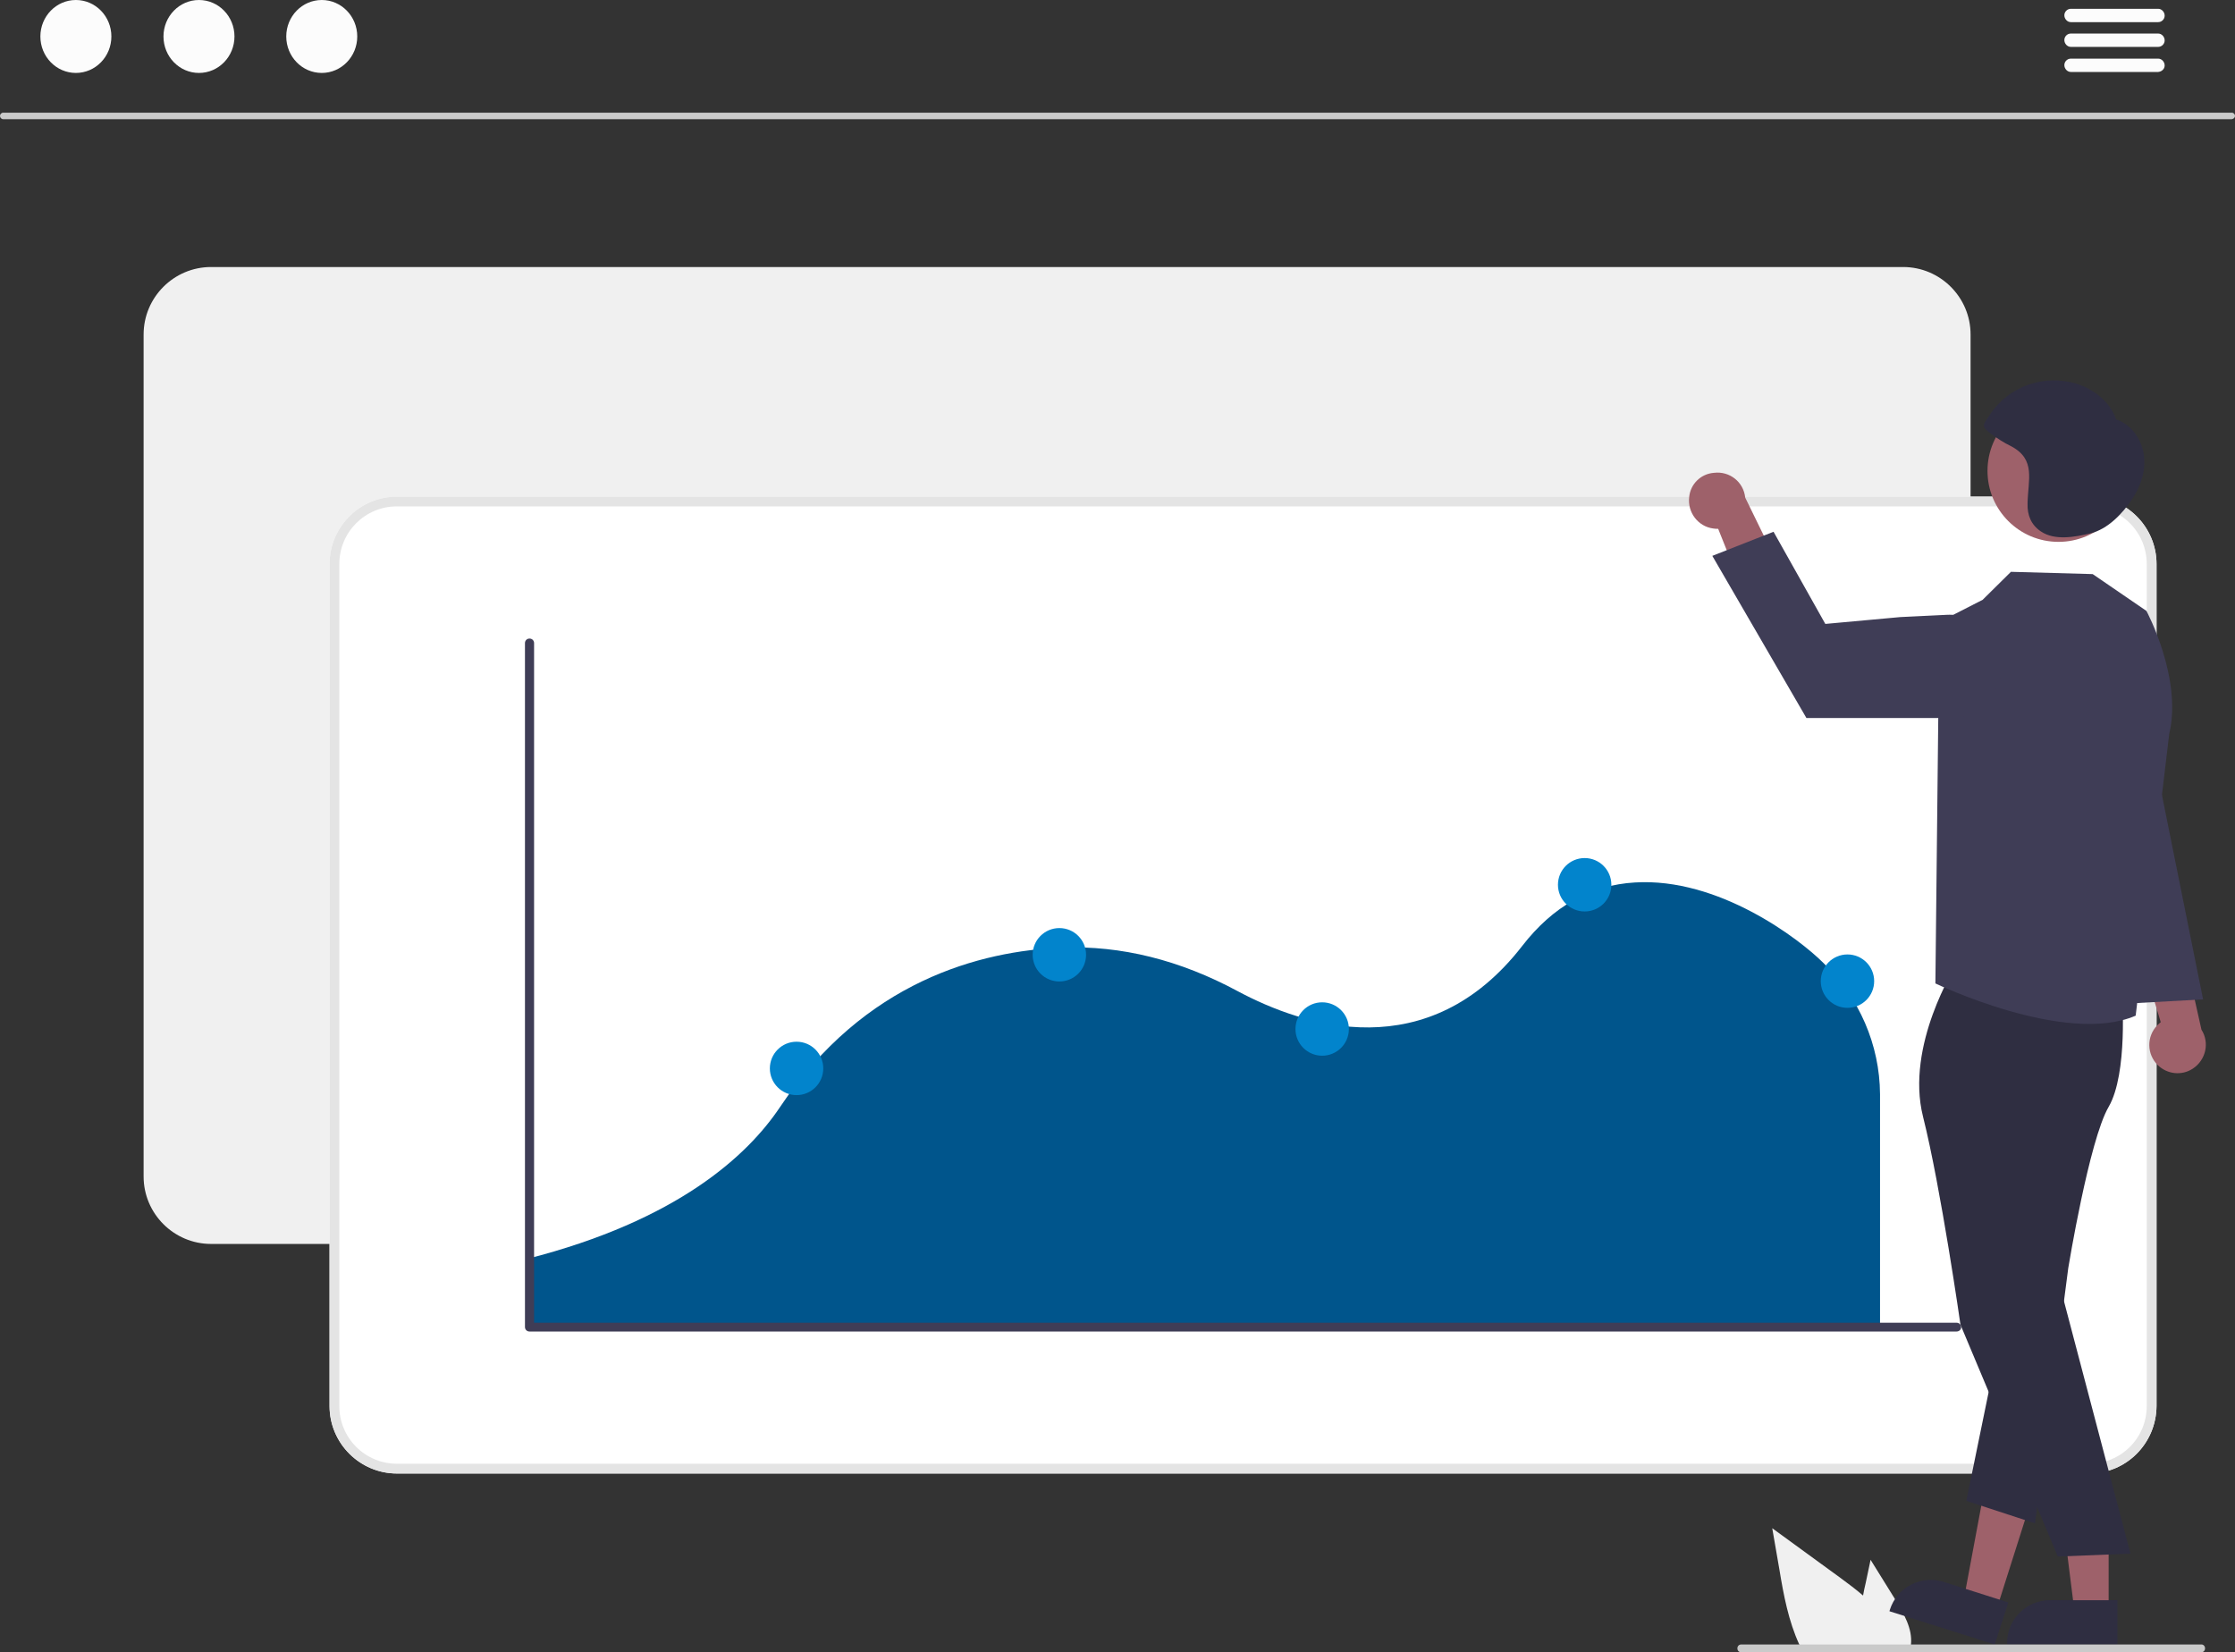 <?xml version="1.0" encoding="utf-8"?>
<!-- Generator: Adobe Illustrator 27.0.0, SVG Export Plug-In . SVG Version: 6.00 Build 0)  -->
<svg version="1.1" id="Layer_1" xmlns="http://www.w3.org/2000/svg" xmlns:xlink="http://www.w3.org/1999/xlink" x="0px" y="0px"
	 viewBox="0 0 686.3 507.4" style="enable-background:new 0 0 686.3 507.4;" xml:space="preserve">
<rect x="0" y="0" width="686.3" height="507.4" fill="#333333" stroke="none"/>
<style type="text/css">
	.st0{fill:#F0F0F0;}
	.st1{fill:#CACACA;}
	.st2{fill:#FCFCFC;}
	.st3{fill:#FFFFFF;}
	.st4{fill:#E4E4E4;}
	.st5{fill:#00558C;}
	.st6{fill:#3F3D56;}
	.st7{fill:#0284CC;}
	.st8{fill:#9E616A;}
	.st9{fill:#2F2E41;}
</style>
<path class="st0" d="M582.7,507.4h-29c-0.4-0.8-0.8-1.6-1.2-2.4c-3.3-7.2-4.8-15.1-6.1-23l-2.2-12.7c7,5.1,14,10.2,21,15.3
	c2.3,1.7,4.6,3.4,6.8,5.3c4.6,3.9,8.6,8.4,10.1,14.2c0.1,0.3,0.2,0.6,0.2,1C582.5,505.8,582.6,506.6,582.7,507.4z"/>
<path class="st0" d="M586.8,505c0,0.1,0,0.1,0,0.2c-0.1,0.8-0.3,1.5-0.5,2.2h-13c-0.4-0.8-0.8-1.6-1-2.4c-0.4-1.1-0.7-2.2-0.9-3.4
	c-0.4-3.9-0.2-7.9,0.7-11.7c0.2-1.2,0.5-2.5,0.8-3.8l1.5-7.1l7.7,12.4C584.6,495.6,587.3,500.1,586.8,505z"/>
<path class="st1" d="M685.3,36.6H1c-0.6,0-1-0.5-1-1c0-0.5,0.4-1,1-1h684.3c0.6,0,1,0.5,1,1C686.3,36.1,685.9,36.5,685.3,36.6z"/>
<ellipse class="st2" cx="23.3" cy="11.2" rx="10.9" ry="11.2"/>
<ellipse class="st2" cx="61.1" cy="11.2" rx="10.9" ry="11.2"/>
<ellipse class="st2" cx="98.8" cy="11.2" rx="10.9" ry="11.2"/>
<path class="st2" d="M662.7,6.8h-26.8c-1.1,0-2-1-2-2.1c0-1.1,0.9-2,2-2h26.8c1.1,0,2,1,2,2.1C664.7,5.9,663.8,6.8,662.7,6.8z"/>
<path class="st2" d="M662.7,14.4h-26.8c-1.1,0-2-1-2-2.1c0-1.1,0.9-2,2-2h26.8c1.1,0,2,1,2,2.1C664.7,13.5,663.8,14.4,662.7,14.4z"
	/>
<path class="st2" d="M662.7,22.1h-26.8c-1.1,0-2-1-2-2.1c0-1.1,0.9-2,2-2h26.8c1.1,0,2,1,2,2.1C664.7,21.2,663.8,22,662.7,22.1z"/>
<path class="st0" d="M584.4,382H64.8c-11.4,0-20.7-9.3-20.7-20.7V102.7c0-11.4,9.3-20.7,20.7-20.7h519.6c11.4,0,20.7,9.3,20.7,20.7
	v258.6C605.1,372.7,595.9,382,584.4,382z"/>
<path class="st3" d="M641.5,452.5H121.9c-11.4,0-20.7-9.3-20.7-20.7V173.2c0-11.4,9.3-20.7,20.7-20.7h519.6
	c11.4,0,20.7,9.3,20.7,20.7v258.6C662.1,443.3,652.9,452.5,641.5,452.5z"/>
<path class="st4" d="M641.5,452.5H121.9c-11.4,0-20.7-9.3-20.7-20.7V173.2c0-11.4,9.3-20.7,20.7-20.7h519.6
	c11.4,0,20.7,9.3,20.7,20.7v258.6C662.1,443.3,652.9,452.5,641.5,452.5z M121.9,155.5c-9.8,0-17.7,7.9-17.7,17.7v258.6
	c0,9.8,7.9,17.7,17.7,17.7h519.6c9.8,0,17.7-7.9,17.7-17.7V173.2c0-9.8-7.9-17.7-17.7-17.7L121.9,155.5z"/>
<path class="st5" d="M161.8,407.3h415.5V336c-0.1-15.2-6.4-29.6-17.3-40.2l-0.1-0.1c-7.4-7.4-32.2-26.3-57.9-24.7
	c-13.6,0.8-25.2,7.4-34.5,19.4c-29,37.5-67.2,24.8-87.4,14c-17.8-9.6-35.9-14.1-53.9-13.4c-25.2,1-60.8,10.3-86.7,49
	c-9.9,14.8-31.4,34.8-77.7,46.6L161.8,407.3z"/>
<path class="st6" d="M600.8,408.9H162.6c-0.8,0-1.4-0.6-1.4-1.4v-210c0-0.8,0.6-1.4,1.4-1.4c0.8,0,1.4,0.6,1.4,1.4v208.7h436.8
	c0.8,0,1.4,0.6,1.4,1.4S601.5,408.9,600.8,408.9L600.8,408.9z"/>
<circle class="st7" cx="325.3" cy="293.2" r="8.2"/>
<circle class="st7" cx="486.6" cy="271.7" r="8.2"/>
<circle class="st7" cx="406" cy="316" r="8.2"/>
<circle class="st7" cx="244.6" cy="328.1" r="8.2"/>
<circle class="st7" cx="567.3" cy="301.3" r="8.2"/>
<path class="st8" d="M662.6,327.1c-3.4-3.3-3.5-8.8-0.2-12.2c0.4-0.4,0.7-0.7,1.1-1l-8.9-29.4l15.3,4.5l6.1,27.2
	c2.6,4.1,1.3,9.4-2.7,12C669.9,330.4,665.5,329.9,662.6,327.1L662.6,327.1z"/>
<path class="st8" d="M518.7,152.6c-0.6,4.7,2.7,9.1,7.4,9.7c0.5,0.1,1,0.1,1.5,0.1l11.4,28.5l9.1-13.1l-12.2-25
	c-0.5-4.8-4.8-8.2-9.6-7.6C522.3,145.5,519.1,148.6,518.7,152.6z"/>
<polygon class="st8" points="647.5,494.8 637,494.8 631.9,454.2 647.5,454.2 "/>
<path class="st9" d="M650.2,505l-33.9,0v-0.4c0-7.3,5.9-13.2,13.2-13.2h0l20.7,0L650.2,505z"/>
<polygon class="st8" points="613,494.5 603,491.3 610.5,451.1 625.3,455.8 "/>
<path class="st9" d="M612.5,505l-32.3-10.2l0.1-0.4c2.2-7,9.6-10.8,16.6-8.6l0,0l19.8,6.3L612.5,505z"/>
<path class="st9" d="M600.6,296.5c0,0-15.6,24.5-10.1,46.4s11.5,63.9,11.5,63.9l29.9,71.2l22.3-0.9l-22.1-83.9L633,337
	c0,0,15.4-26.8,12.4-35.2C642.3,293.5,600.6,296.5,600.6,296.5z"/>
<path class="st9" d="M651.6,305.3c0,0,1.9,24.3-4.1,34.6s-12.4,49.5-12.4,49.5l-10.2,78.4l-21.1-6.9l18-87.8l14.2-69.1L651.6,305.3z
	"/>
<path class="st6" d="M659.1,187.6l-16.5-11.3l-25.1-0.7l-8.7,8.6l-13.3,6.8l-1.2,111c0,0,40,19.2,61.5,9.9l10.3-86.5
	C670.2,208.2,659.1,187.6,659.1,187.6z"/>
<path class="st6" d="M598.7,220.5h-44l-28.9-49.8l18.8-7.4l15.9,28.3l23-2.1l14.4-0.7c8.7-0.4,16.2,6.3,16.6,15.1
	c0,0.9,0,1.8-0.1,2.7l0,0C613.5,214.6,606.7,220.5,598.7,220.5z"/>
<circle class="st8" cx="632.1" cy="144.6" r="21.8"/>
<path class="st9" d="M658.3,139.6c-0.7-4.8-3.9-9.3-8.5-10.8c-1.8-5.3-6.7-9.2-12-10.9c-10.2-3.2-21.3,0.8-27,9.8
	c-0.4,0.6-1.7,2.2-1.6,3c0,1,1.5,2,2.3,2.6c1.9,1.4,3.9,2.7,6,3.7c7.8,4.1,5.2,10.4,5.1,17.7c-0.1,3.5,1.1,6.5,4.1,8.5
	c4.3,2.9,10.5,1.7,15.2,0.6c5.3-1.3,9.8-6,12.8-10.5C657.4,149.3,659,144.4,658.3,139.6z"/>
<polygon class="st6" points="658.1,215.5 676.5,306.9 649.3,308.4 "/>
<path class="st1" d="M677.1,506.2c0,0.7-0.5,1.2-1.2,1.2c0,0,0,0,0,0H534.7c-0.7,0-1.2-0.5-1.2-1.2s0.5-1.2,1.2-1.2H676
	C676.6,505,677.1,505.5,677.1,506.2z"/>
</svg>
